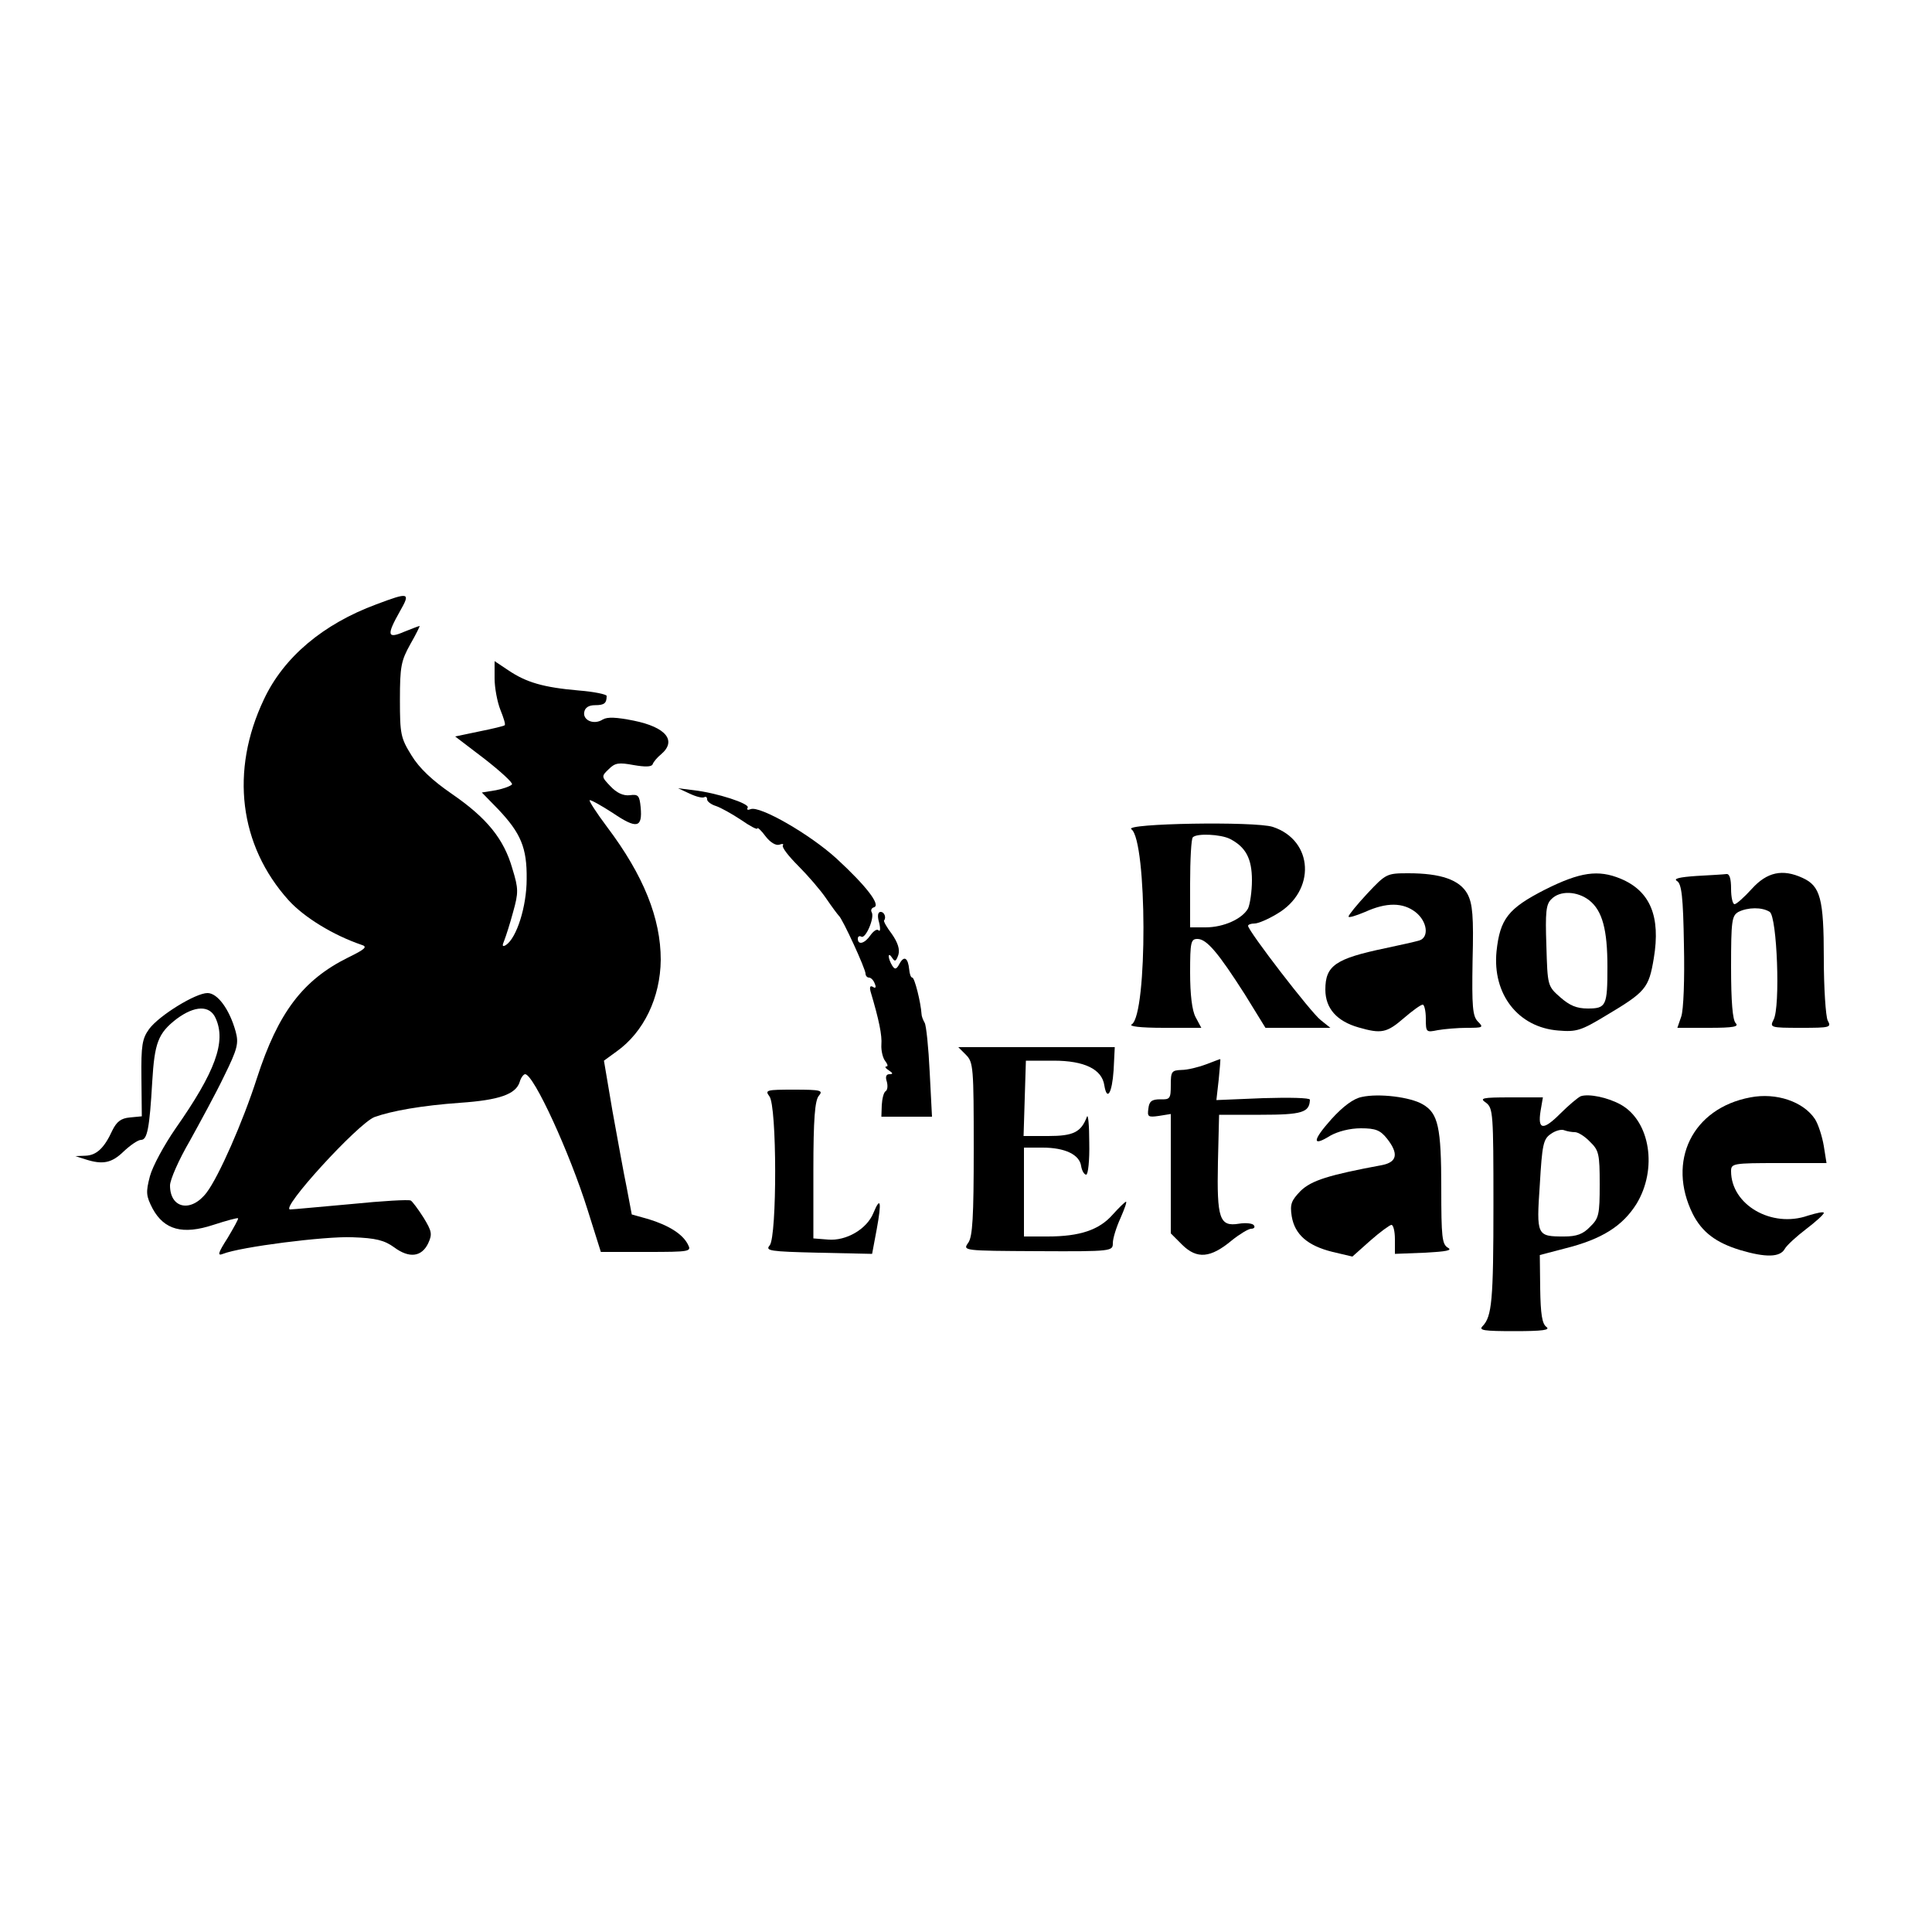 <?xml version="1.0" standalone="no"?>
<!DOCTYPE svg PUBLIC "-//W3C//DTD SVG 20010904//EN"
 "http://www.w3.org/TR/2001/REC-SVG-20010904/DTD/svg10.dtd">
<svg version="1.0" xmlns="http://www.w3.org/2000/svg"
 width="500pt" height="500pt" viewBox="0 0 500 500"
 preserveAspectRatio="xMidYMid meet">
<g transform="translate(0,500) scale(0.1,-0.1)"
fill="#000000" stroke="none">
<path d="M974 3436 c-138 -51 -240 -137 -291 -246 -88 -185 -64 -378 64 -520
40 -44 115 -90 188 -115 17 -5 11 -11 -34 -33 -117 -58 -181 -142 -236 -312
-37 -115 -99 -255 -130 -296 -40 -53 -95 -42 -95 18 0 15 23 67 51 115 27 49
68 124 89 168 35 71 38 85 30 115 -16 58 -47 100 -73 100 -31 0 -125 -58 -151
-93 -18 -25 -21 -42 -20 -127 l1 -99 -31 -3 c-23 -2 -34 -11 -45 -33 -21 -46
-41 -65 -70 -66 l-26 -1 25 -8 c46 -15 69 -10 100 20 17 16 37 30 45 30 16 0
22 29 29 151 6 100 15 125 63 162 47 35 86 36 101 2 28 -61 -1 -139 -104 -286
-29 -42 -59 -97 -66 -123 -11 -42 -10 -51 7 -84 30 -55 78 -68 157 -42 34 11
63 19 64 17 2 -1 -11 -24 -27 -51 -25 -39 -27 -47 -12 -41 45 18 264 46 335
43 61 -2 83 -8 108 -26 39 -29 71 -25 88 10 11 24 10 31 -12 67 -14 22 -29 42
-33 44 -5 3 -74 -1 -153 -9 -80 -7 -151 -14 -159 -14 -28 0 175 222 218 239
44 16 123 30 222 37 101 7 144 22 154 54 3 11 10 20 14 20 22 0 115 -202 162
-352 l34 -108 118 0 c115 0 117 1 107 20 -14 27 -50 49 -102 65 l-43 12 -13
69 c-8 38 -24 128 -37 199 l-22 130 33 24 c70 50 113 139 114 237 0 107 -44
218 -139 344 -27 36 -47 67 -45 69 2 2 29 -13 60 -33 62 -42 77 -39 72 15 -3
30 -6 34 -28 31 -17 -2 -34 6 -50 23 -24 25 -24 26 -4 45 16 16 26 17 64 10
29 -5 46 -5 49 2 2 6 12 18 22 26 41 35 13 70 -71 87 -45 9 -68 10 -80 3 -23
-15 -52 -2 -48 19 2 12 12 18 28 18 24 0 30 5 30 24 0 4 -33 11 -72 14 -92 8
-136 21 -182 52 l-36 24 0 -45 c0 -24 7 -61 15 -81 8 -20 14 -38 11 -40 -2 -2
-31 -9 -66 -16 l-62 -13 76 -58 c41 -32 74 -62 71 -66 -3 -4 -21 -11 -41 -15
l-37 -6 41 -42 c60 -63 76 -101 75 -182 0 -71 -26 -153 -54 -171 -9 -5 -10 -2
-4 12 4 10 15 44 23 74 14 50 14 60 -2 112 -22 77 -66 131 -156 193 -51 35
-85 67 -105 100 -28 45 -30 55 -30 144 0 86 3 101 27 144 15 26 25 47 24 47
-2 0 -20 -7 -40 -15 -44 -19 -46 -9 -11 53 28 49 24 50 -61 18z"/>
<path d="M1785 2946 c17 -8 33 -12 38 -9 4 2 7 0 7 -6 0 -5 10 -13 23 -17 12
-4 41 -20 65 -36 23 -16 42 -26 42 -22 0 4 10 -5 21 -20 12 -16 27 -25 36 -22
8 3 12 2 9 -2 -3 -5 15 -28 40 -53 24 -24 57 -62 72 -84 15 -22 30 -42 33 -45
9 -7 69 -137 69 -150 0 -5 4 -10 9 -10 5 0 12 -7 15 -16 4 -9 2 -13 -5 -8 -7
4 -9 0 -6 -12 22 -74 30 -113 28 -138 -1 -15 4 -35 10 -42 6 -8 8 -14 3 -14
-5 0 -2 -5 6 -10 11 -7 12 -10 2 -10 -9 0 -11 -7 -7 -19 3 -11 2 -22 -3 -25
-5 -3 -9 -19 -10 -36 l-1 -30 66 0 65 0 -6 116 c-3 63 -9 121 -13 127 -4 7 -8
17 -8 22 -2 31 -18 95 -24 95 -4 0 -7 10 -8 21 -3 30 -13 37 -25 15 -8 -15
-12 -16 -19 -5 -5 8 -9 19 -9 24 0 6 4 4 9 -4 7 -11 10 -9 16 8 4 14 -1 31
-17 54 -13 17 -22 33 -20 35 6 7 1 22 -9 22 -7 0 -9 -10 -4 -27 4 -16 3 -25
-1 -21 -4 5 -13 -1 -21 -12 -15 -22 -33 -27 -33 -9 0 5 4 8 9 5 11 -7 35 49
27 63 -3 5 -1 11 6 13 18 6 -21 56 -97 126 -69 63 -198 137 -222 128 -8 -3
-11 -2 -8 4 6 10 -79 38 -140 45 l-40 5 30 -14z"/>
<path d="M2928 2854 c41 -30 42 -479 1 -505 -9 -5 21 -9 83 -9 l97 0 -15 28
c-9 17 -14 58 -14 115 0 79 2 87 19 87 24 0 54 -36 123 -144 l53 -86 84 0 84
0 -25 20 c-25 19 -188 231 -188 244 0 3 7 6 17 6 9 0 35 11 58 25 101 59 95
190 -11 225 -46 15 -387 9 -366 -6z m255 -25 c41 -21 57 -51 57 -107 0 -29 -5
-62 -10 -73 -15 -27 -63 -49 -110 -49 l-40 0 0 113 c0 63 3 117 7 120 10 11
72 8 96 -4z"/>
<path d="M3539 2688 c-27 -29 -49 -56 -49 -60 0 -4 19 2 43 12 55 25 98 25
131 -1 30 -24 35 -65 9 -73 -10 -3 -50 -12 -88 -20 -129 -27 -155 -45 -155
-107 0 -49 30 -82 86 -98 59 -17 73 -14 117 24 22 19 44 35 49 35 4 0 8 -16 8
-36 0 -36 1 -36 31 -30 17 3 52 6 76 6 41 0 43 1 28 16 -14 14 -16 38 -14 158
3 115 0 147 -13 172 -20 37 -69 54 -153 54 -56 0 -58 -1 -106 -52z"/>
<path d="M3999 2698 c-96 -49 -117 -76 -126 -160 -11 -111 56 -197 160 -205
47 -4 59 0 122 38 104 62 112 71 125 149 18 108 -9 174 -86 206 -58 24 -105
17 -195 -28z m114 -28 c34 -27 47 -76 47 -172 0 -101 -3 -108 -51 -108 -29 0
-47 8 -71 29 -33 29 -33 30 -36 134 -3 86 -1 107 13 120 22 23 67 21 98 -3z"/>
<path d="M4390 2733 c-44 -3 -60 -7 -50 -13 12 -7 16 -41 18 -165 2 -90 -1
-169 -7 -186 l-10 -29 82 0 c63 0 78 3 69 12 -8 8 -12 55 -12 145 0 121 2 133
19 143 24 12 61 13 81 0 19 -12 28 -246 10 -279 -10 -20 -9 -21 70 -21 77 0
80 1 70 19 -5 11 -10 83 -10 161 0 155 -9 187 -55 208 -52 24 -92 15 -131 -28
-20 -22 -40 -40 -45 -40 -5 0 -9 18 -9 40 0 26 -4 39 -12 38 -7 -1 -42 -3 -78
-5z"/>
<path d="M2500 2270 c19 -19 20 -33 20 -243 0 -177 -3 -227 -14 -243 -15 -21
-14 -21 180 -22 193 -1 194 0 194 21 0 12 9 41 20 65 10 23 17 42 14 42 -2 0
-18 -15 -34 -33 -35 -40 -85 -57 -169 -57 l-61 0 0 115 0 115 48 0 c58 0 96
-18 100 -48 2 -12 8 -22 13 -22 5 0 9 37 8 83 0 45 -3 75 -6 67 -15 -40 -35
-50 -100 -50 l-64 0 3 98 3 97 72 0 c79 0 125 -22 131 -64 7 -42 20 -20 24 39
l3 60 -202 0 -203 0 20 -20z"/>
<path d="M3120 2245 c-19 -7 -47 -14 -62 -14 -26 -1 -28 -4 -28 -39 0 -35 -2
-38 -27 -37 -22 0 -29 -5 -31 -24 -3 -21 -1 -23 27 -19 l31 5 0 -155 0 -154
30 -30 c38 -37 73 -34 128 12 20 16 43 30 50 30 7 0 11 4 7 9 -3 5 -21 7 -39
4 -50 -8 -57 13 -54 159 l3 123 108 0 c107 0 126 6 127 39 0 5 -54 6 -121 4
l-121 -5 6 53 c3 30 5 54 4 53 -2 0 -19 -7 -38 -14z"/>
<path d="M1991 2163 c20 -23 20 -363 1 -386 -12 -14 -1 -16 126 -19 l139 -3
12 64 c13 71 10 87 -9 41 -17 -41 -70 -72 -117 -68 l-38 3 0 176 c0 133 4 181
14 193 12 14 6 16 -64 16 -71 0 -76 -1 -64 -17z"/>
<path d="M3524 2161 c-21 -4 -48 -24 -78 -57 -50 -56 -51 -73 -3 -43 20 11 50
19 79 19 38 0 50 -5 67 -26 31 -39 27 -61 -11 -69 -140 -26 -184 -40 -212 -67
-24 -25 -28 -34 -23 -66 8 -47 41 -76 106 -92 l51 -12 46 41 c26 23 51 41 55
41 5 0 9 -17 9 -37 l0 -38 77 3 c56 3 73 6 60 13 -15 9 -17 28 -17 153 0 159
-8 195 -48 218 -32 19 -114 29 -158 19z"/>
<path d="M4091 2163 c-7 -3 -31 -23 -53 -45 -44 -44 -59 -43 -51 7 l6 35 -84
0 c-74 0 -81 -2 -63 -14 18 -14 19 -28 19 -263 0 -249 -4 -290 -28 -315 -11
-11 3 -13 83 -13 73 0 93 3 82 11 -11 8 -15 33 -16 99 l-1 87 65 17 c96 24
149 58 185 115 55 90 36 214 -40 257 -34 19 -83 29 -104 22z m-15 -93 c8 0 26
-11 39 -25 23 -22 25 -32 25 -110 0 -78 -2 -88 -25 -110 -18 -19 -35 -25 -67
-25 -71 0 -72 2 -63 134 6 103 9 118 28 131 12 9 28 13 35 10 8 -3 20 -5 28
-5z"/>
<path d="M4530 2160 c-150 -28 -217 -165 -149 -302 24 -47 60 -74 122 -93 67
-20 104 -19 116 3 5 9 30 32 55 51 25 19 46 38 46 42 0 4 -18 0 -41 -7 -94
-33 -199 28 -199 115 0 20 5 21 123 21 l124 0 -7 44 c-4 24 -14 56 -23 70 -30
45 -100 69 -167 56z"/>
</g>
</svg>
